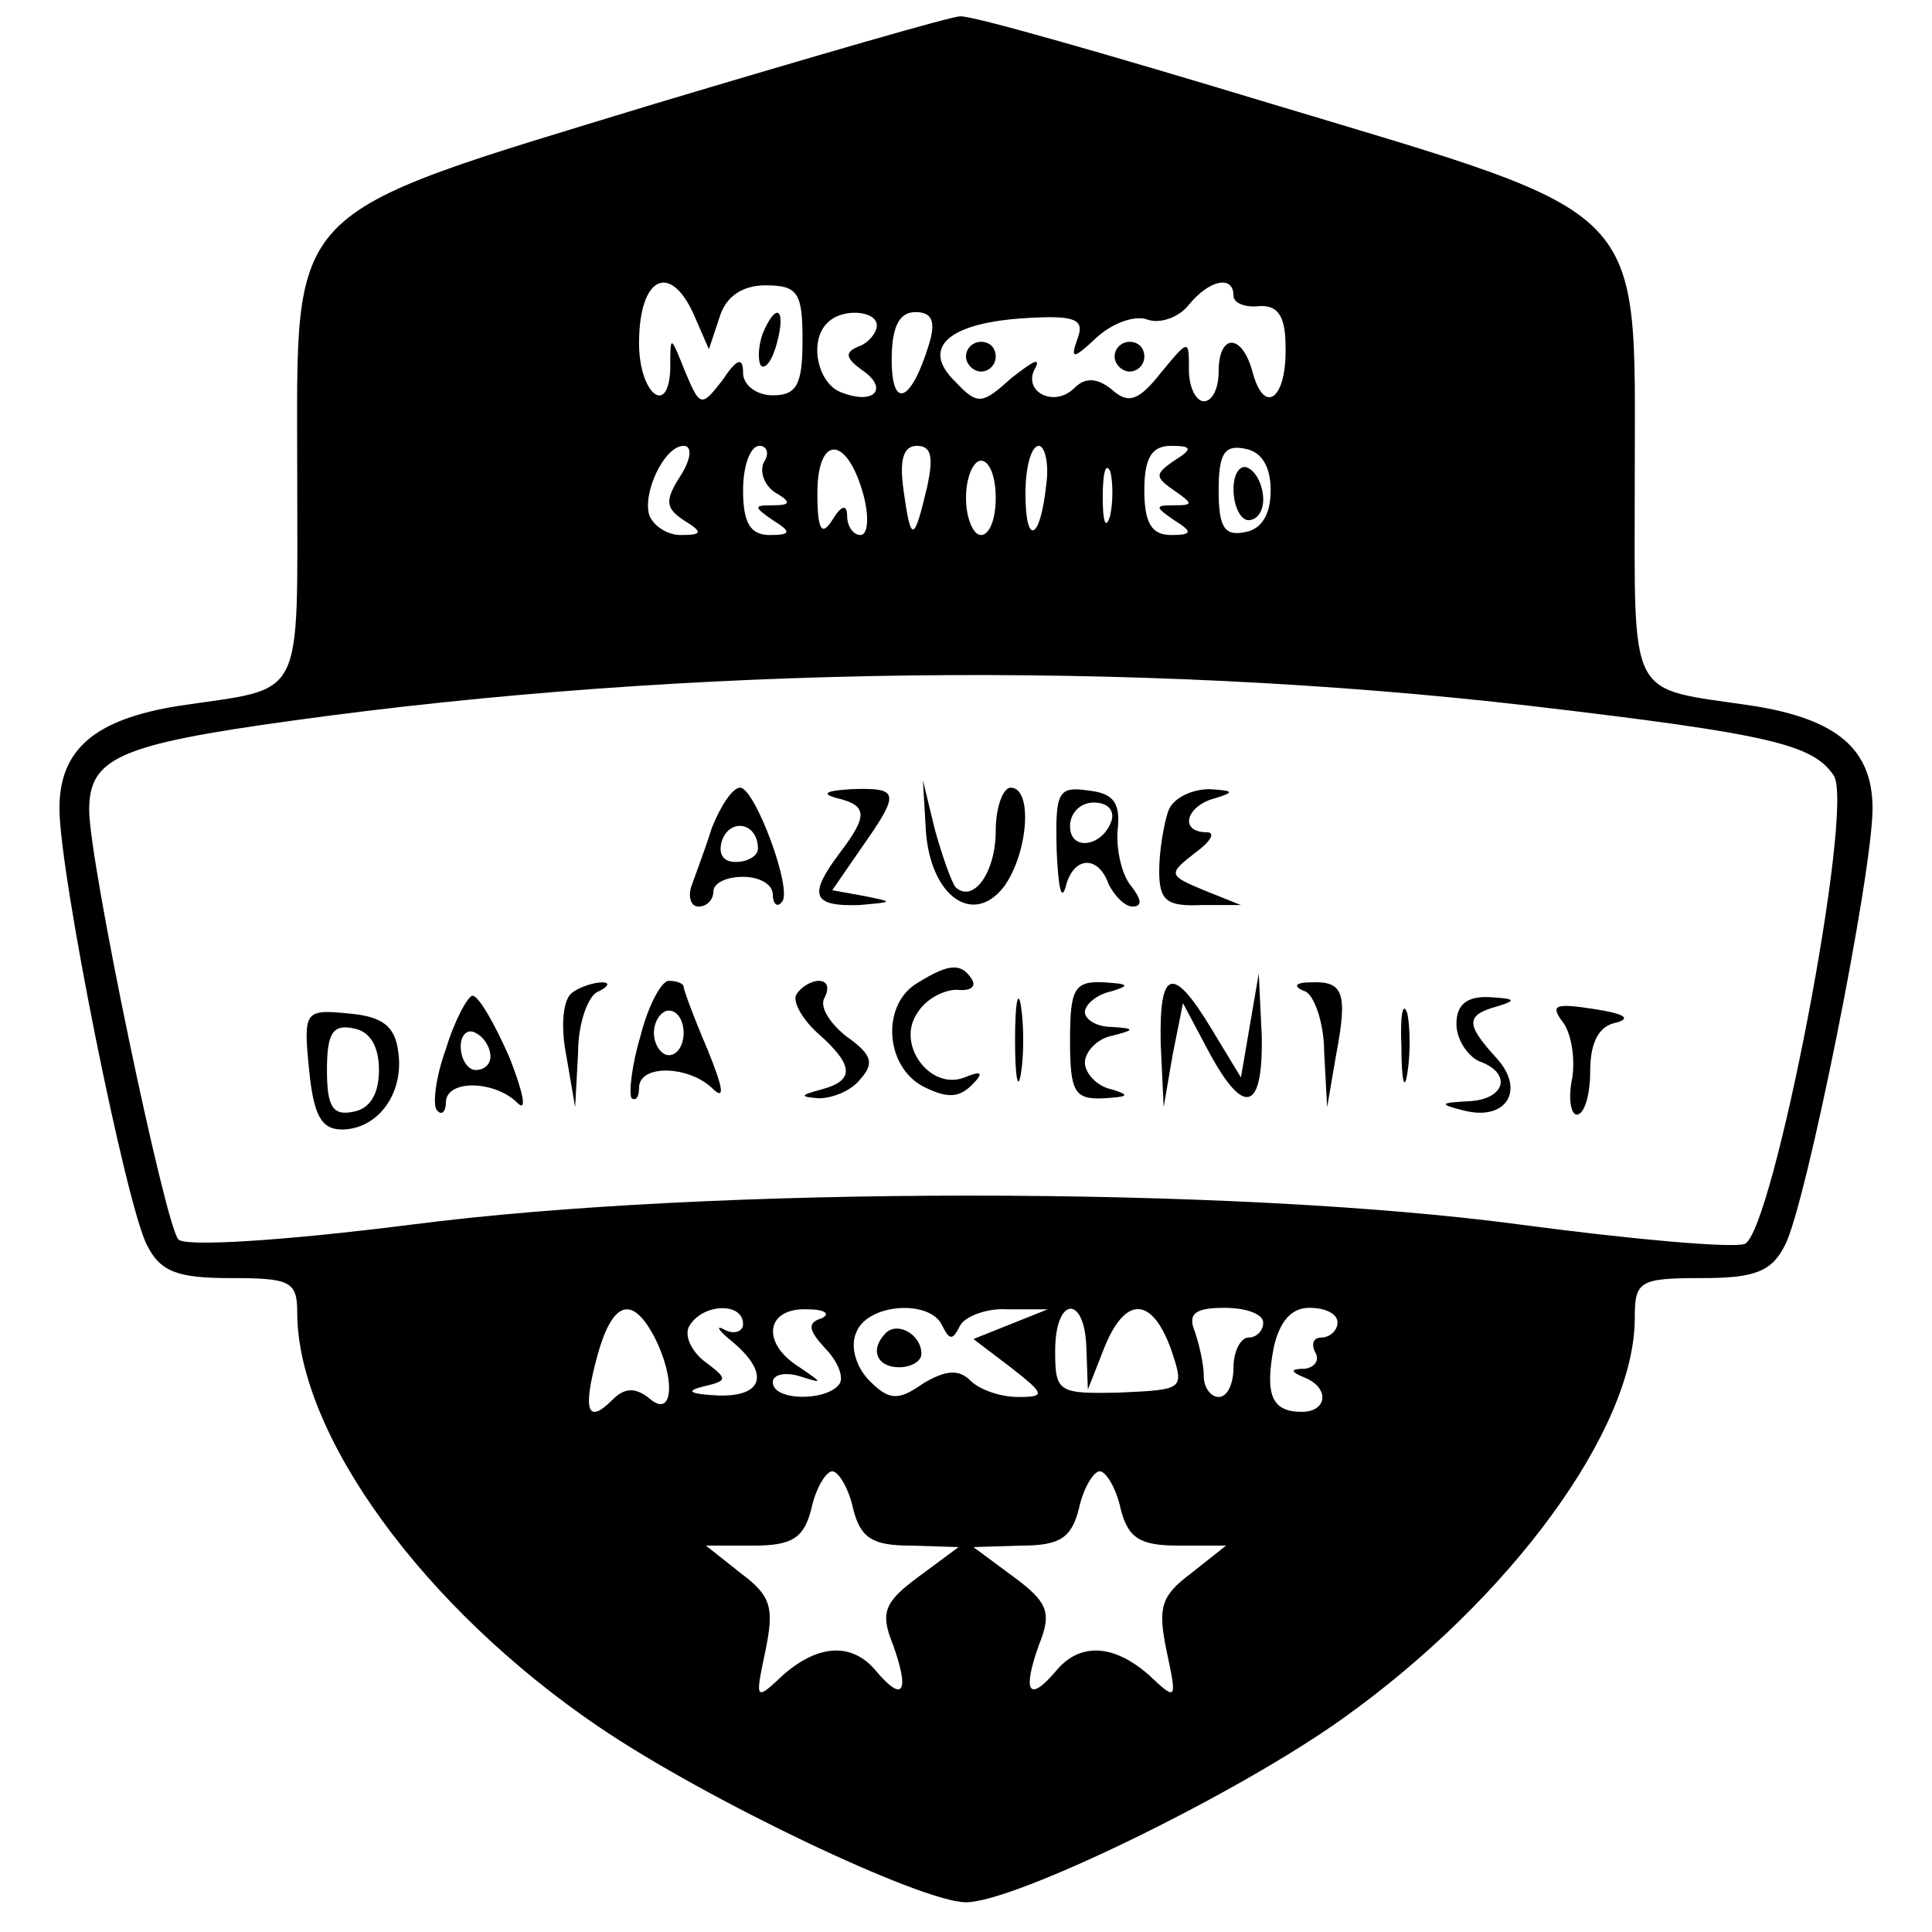 <?xml version="1.0" standalone="no"?>
<!DOCTYPE svg PUBLIC "-//W3C//DTD SVG 20010904//EN"
 "http://www.w3.org/TR/2001/REC-SVG-20010904/DTD/svg10.dtd">
<svg version="1.0" xmlns="http://www.w3.org/2000/svg"
 width="130pt" height="130pt" viewBox="0 0 130 130"
 preserveAspectRatio="xMidYMid meet">

<g transform="translate(0,130) scale(0.1,-0.1)"
fill="#000000" stroke="none">
<path d="M440 1230 c-252 -77 -240 -65 -240 -250 0 -155 6 -142 -80 -155 -56
-9 -80 -29 -80 -69 0 -44 45 -268 59 -294 9 -18 21 -22 56 -22 40 0 45 -2 45
-23 0 -82 85 -199 203 -279 72 -49 217 -118 247 -118 33 0 183 73 254 124 112
80 196 194 196 269 0 25 3 27 45 27 35 0 47 4 56 22 14 26 59 250 59 294 0 40
-24 60 -80 69 -86 13 -80 0 -80 155 0 185 12 173 -244 250 -109 33 -203 60
-210 59 -6 0 -99 -27 -206 -59z m27 -142 l10 -23 7 21 c4 14 15 22 31 22 22 0
25 -5 25 -37 0 -30 -4 -37 -20 -37 -11 0 -20 7 -20 15 0 11 -4 10 -14 -5 -14
-18 -15 -18 -25 6 -10 25 -10 25 -10 2 -1 -33 -21 -17 -21 17 0 45 21 55 37
19z m363 13 c0 -5 8 -8 17 -7 13 1 18 -7 18 -27 1 -35 -14 -47 -22 -18 -7 27
-23 27 -23 1 0 -11 -4 -20 -10 -20 -5 0 -10 9 -10 21 0 21 0 21 -19 -2 -15
-19 -22 -21 -33 -11 -10 8 -18 8 -25 1 -14 -14 -36 -2 -26 14 3 7 -3 3 -16 -7
-20 -18 -23 -19 -38 -3 -24 23 -5 40 48 43 33 2 39 -1 34 -14 -5 -14 -3 -14
13 1 11 10 26 15 34 12 8 -3 21 1 28 10 14 17 30 20 30 6z m-240 -20 c0 -5 -6
-12 -12 -14 -10 -4 -9 -8 2 -16 18 -12 9 -24 -14 -15 -16 6 -22 35 -9 47 10
10 33 8 33 -2z m35 -13 c-12 -39 -25 -44 -25 -10 0 22 5 32 16 32 11 0 14 -6
9 -22z m-167 -88 c-11 -17 -10 -22 2 -30 13 -8 13 -10 -2 -10 -9 0 -18 6 -21
13 -5 15 10 47 23 47 6 0 5 -9 -2 -20z m56 9 c-3 -6 0 -15 7 -20 12 -7 11 -9
-1 -9 -13 0 -13 -1 0 -10 13 -8 12 -10 -2 -10 -13 0 -18 8 -18 30 0 17 5 30
11 30 5 0 7 -5 3 -11z m67 -22 c4 -15 3 -27 -2 -27 -5 0 -9 6 -9 13 0 8 -4 7
-10 -3 -7 -11 -10 -7 -10 18 0 40 20 39 31 -1z m43 6 c-9 -38 -11 -39 -16 -3
-3 21 0 30 9 30 10 0 11 -8 7 -27z m80 1 c-4 -38 -14 -42 -14 -6 0 18 4 32 9
32 4 0 7 -12 5 -26z m86 16 c-13 -9 -13 -11 0 -20 13 -9 13 -10 0 -10 -13 0
-13 -1 0 -10 13 -8 12 -10 -2 -10 -13 0 -18 8 -18 30 0 22 5 30 18 30 14 0 15
-2 2 -10z m65 -20 c0 -16 -6 -26 -17 -28 -14 -3 -18 3 -18 28 0 25 4 31 18 28
11 -2 17 -12 17 -28z m-185 -5 c0 -14 -4 -25 -10 -25 -5 0 -10 11 -10 25 0 14
5 25 10 25 6 0 10 -11 10 -25z m77 -12 c-3 -10 -5 -4 -5 12 0 17 2 24 5 18 2
-7 2 -21 0 -30z m283 -128 c162 -19 190 -26 204 -47 14 -23 -41 -307 -60 -315
-8 -3 -76 3 -151 13 -194 26 -545 26 -746 0 -87 -11 -152 -15 -157 -10 -9 10
-60 254 -60 289 0 35 20 44 136 60 266 37 567 41 834 10z m-590 -424 c15 -29
13 -56 -3 -42 -10 8 -17 7 -25 -1 -17 -17 -20 -7 -10 30 10 36 23 41 38 13z
m60 8 c0 -5 -6 -7 -12 -4 -7 4 -5 0 5 -8 25 -21 21 -37 -10 -36 -19 1 -22 3
-10 6 17 4 17 5 1 17 -9 7 -14 18 -10 24 9 15 36 16 36 1z m53 4 c-10 -3 -9
-8 2 -20 8 -8 13 -19 10 -24 -8 -12 -45 -12 -45 1 0 5 8 7 18 4 16 -5 16 -5 0
6 -26 16 -23 40 5 39 12 0 16 -3 10 -6z m81 -5 c5 -10 7 -10 12 0 3 6 18 12
32 11 l27 0 -25 -10 -25 -10 25 -19 c23 -18 24 -20 5 -20 -12 0 -26 5 -32 11
-8 8 -17 7 -32 -2 -17 -12 -23 -11 -36 2 -9 9 -13 23 -9 32 7 20 50 23 58 5z
m97 -15 l1 -28 11 28 c14 35 32 35 45 -1 9 -27 9 -27 -34 -29 -42 -1 -44 0
-44 28 0 37 20 38 21 2z m119 17 c0 -5 -4 -10 -10 -10 -5 0 -10 -9 -10 -20 0
-11 -4 -20 -10 -20 -5 0 -10 6 -10 14 0 8 -3 21 -6 30 -5 12 0 16 20 16 14 0
26 -4 26 -10z m50 0 c0 -5 -5 -10 -11 -10 -5 0 -7 -4 -4 -10 3 -5 0 -10 -7
-11 -10 0 -10 -2 0 -6 17 -7 15 -23 -2 -23 -20 0 -25 11 -19 43 4 18 12 27 24
27 11 0 19 -4 19 -10z m-326 -125 c5 -20 13 -25 39 -25 l32 -1 -27 -20 c-23
-17 -26 -24 -17 -46 11 -31 7 -39 -11 -18 -16 20 -39 19 -63 -2 -19 -18 -19
-17 -12 16 6 29 4 37 -16 52 l-24 19 32 0 c26 0 34 5 39 25 3 14 10 25 14 25
4 0 11 -11 14 -25z m180 0 c5 -20 13 -25 39 -25 l32 0 -24 -19 c-20 -15 -22
-23 -16 -52 7 -33 7 -34 -12 -16 -24 21 -47 22 -63 2 -18 -21 -22 -13 -11 18
9 22 6 29 -17 46 l-27 20 32 1 c26 0 34 5 39 25 3 14 10 25 14 25 4 0 11 -11
14 -25z"/>
<path d="M513 1075 c-3 -9 -3 -18 -1 -21 3 -3 8 4 11 16 6 23 -1 27 -10 5z"/>
<path d="M650 1060 c0 -5 5 -10 10 -10 6 0 10 5 10 10 0 6 -4 10 -10 10 -5 0
-10 -4 -10 -10z"/>
<path d="M750 1060 c0 -5 5 -10 10 -10 6 0 10 5 10 10 0 6 -4 10 -10 10 -5 0
-10 -4 -10 -10z"/>
<path d="M830 971 c0 -12 5 -21 10 -21 6 0 10 6 10 14 0 8 -4 18 -10 21 -5 3
-10 -3 -10 -14z"/>
<path d="M479 743 c-5 -16 -12 -34 -14 -40 -2 -7 0 -13 5 -13 6 0 10 5 10 10
0 6 9 10 20 10 11 0 20 -5 20 -12 0 -6 3 -9 6 -5 8 7 -18 77 -28 77 -5 0 -13
-12 -19 -27z m31 -14 c0 -5 -7 -9 -15 -9 -9 0 -12 6 -9 15 6 15 24 11 24 -6z"/>
<path d="M563 763 c21 -5 21 -12 2 -37 -21 -28 -19 -36 13 -35 23 2 24 2 4 6
l-22 4 20 29 c26 37 25 40 -7 39 -17 -1 -21 -3 -10 -6z"/>
<path d="M623 741 c3 -44 32 -65 53 -37 16 23 19 66 4 66 -5 0 -10 -13 -10
-29 0 -28 -15 -49 -27 -38 -3 4 -9 21 -14 39 l-8 33 2 -34z"/>
<path d="M711 728 c1 -24 3 -35 6 -25 5 21 22 22 29 2 4 -8 11 -15 16 -15 7 0
6 5 -1 14 -6 7 -10 24 -9 37 2 18 -2 25 -19 27 -21 3 -23 0 -22 -40z m37 20
c-6 -18 -28 -21 -28 -4 0 9 7 16 16 16 9 0 14 -5 12 -12z"/>
<path d="M786 754 c-3 -9 -6 -27 -6 -40 0 -20 5 -24 28 -23 l27 0 -25 10 c-24
10 -24 11 -6 25 11 8 14 14 8 14 -19 0 -14 18 6 23 13 4 12 5 -4 6 -12 0 -25
-6 -28 -15z"/>
<path d="M618 639 c-25 -14 -23 -56 3 -70 16 -8 24 -8 33 1 8 8 7 10 -5 5 -23
-9 -46 22 -32 43 6 10 18 16 27 16 9 -1 13 2 10 7 -7 11 -15 11 -36 -2z"/>
<path d="M385 632 c-6 -4 -8 -22 -4 -42 l6 -35 2 37 c0 20 7 39 14 41 6 3 8 6
2 6 -5 0 -15 -3 -20 -7z"/>
<path d="M431 603 c-6 -20 -8 -39 -6 -42 3 -2 5 1 5 7 0 16 33 15 49 0 9 -9 8
-1 -3 26 -9 21 -16 40 -16 42 0 2 -4 4 -10 4 -5 0 -14 -17 -19 -37z m29 2 c0
-8 -4 -15 -10 -15 -5 0 -10 7 -10 15 0 8 5 15 10 15 6 0 10 -7 10 -15z"/>
<path d="M536 631 c-3 -4 3 -16 14 -26 25 -22 25 -32 3 -38 -15 -4 -15 -5 -2
-6 9 0 22 5 28 13 10 11 7 17 -10 29 -11 9 -18 20 -14 26 3 6 2 11 -4 11 -5 0
-12 -4 -15 -9z"/>
<path d="M683 600 c0 -25 2 -35 4 -22 2 12 2 32 0 45 -2 12 -4 2 -4 -23z"/>
<path d="M720 600 c0 -35 3 -40 23 -39 16 1 18 2 5 6 -10 2 -18 11 -18 18 0 7
8 16 18 18 16 4 16 5 0 6 -10 0 -18 5 -18 10 0 5 8 12 18 14 13 4 11 5 -5 6
-20 1 -23 -4 -23 -39z"/>
<path d="M781 598 l2 -43 6 35 7 35 17 -32 c24 -45 37 -41 36 10 l-2 42 -6
-35 -6 -35 -20 33 c-26 43 -35 40 -34 -10z"/>
<path d="M878 633 c6 -2 13 -21 13 -41 l2 -37 6 35 c8 42 5 50 -17 49 -11 0
-12 -3 -4 -6z"/>
<path d="M300 594 c-7 -19 -9 -38 -6 -41 3 -4 6 -1 6 5 0 16 33 15 48 0 7 -7
4 7 -5 30 -10 23 -21 42 -25 42 -3 0 -12 -16 -18 -36z m30 -5 c0 -5 -4 -9 -10
-9 -5 0 -10 7 -10 16 0 8 5 12 10 9 6 -3 10 -10 10 -16z"/>
<path d="M943 595 c0 -22 2 -30 4 -17 2 12 2 30 0 40 -3 9 -5 -1 -4 -23z"/>
<path d="M980 611 c0 -10 7 -21 15 -25 23 -8 18 -26 -7 -27 -19 -1 -20 -2 -4
-6 29 -8 43 13 23 35 -21 23 -21 29 1 35 13 4 11 5 -5 6 -16 1 -23 -5 -23 -18z"/>
<path d="M1051 613 c6 -7 9 -24 7 -38 -3 -14 -1 -25 3 -25 5 0 9 13 9 29 0 20
6 31 18 33 10 3 4 6 -15 9 -26 4 -30 3 -22 -8z"/>
<path d="M208 580 c3 -30 8 -40 22 -40 24 0 42 24 38 52 -2 17 -10 24 -33 26
-30 3 -31 2 -27 -38z m47 0 c0 -16 -6 -26 -17 -28 -14 -3 -18 3 -18 28 0 25 4
31 18 28 11 -2 17 -12 17 -28z"/>
<path d="M596 403 c-11 -11 -6 -23 9 -23 8 0 15 4 15 9 0 13 -16 22 -24 14z"/>
</g>
</svg>
